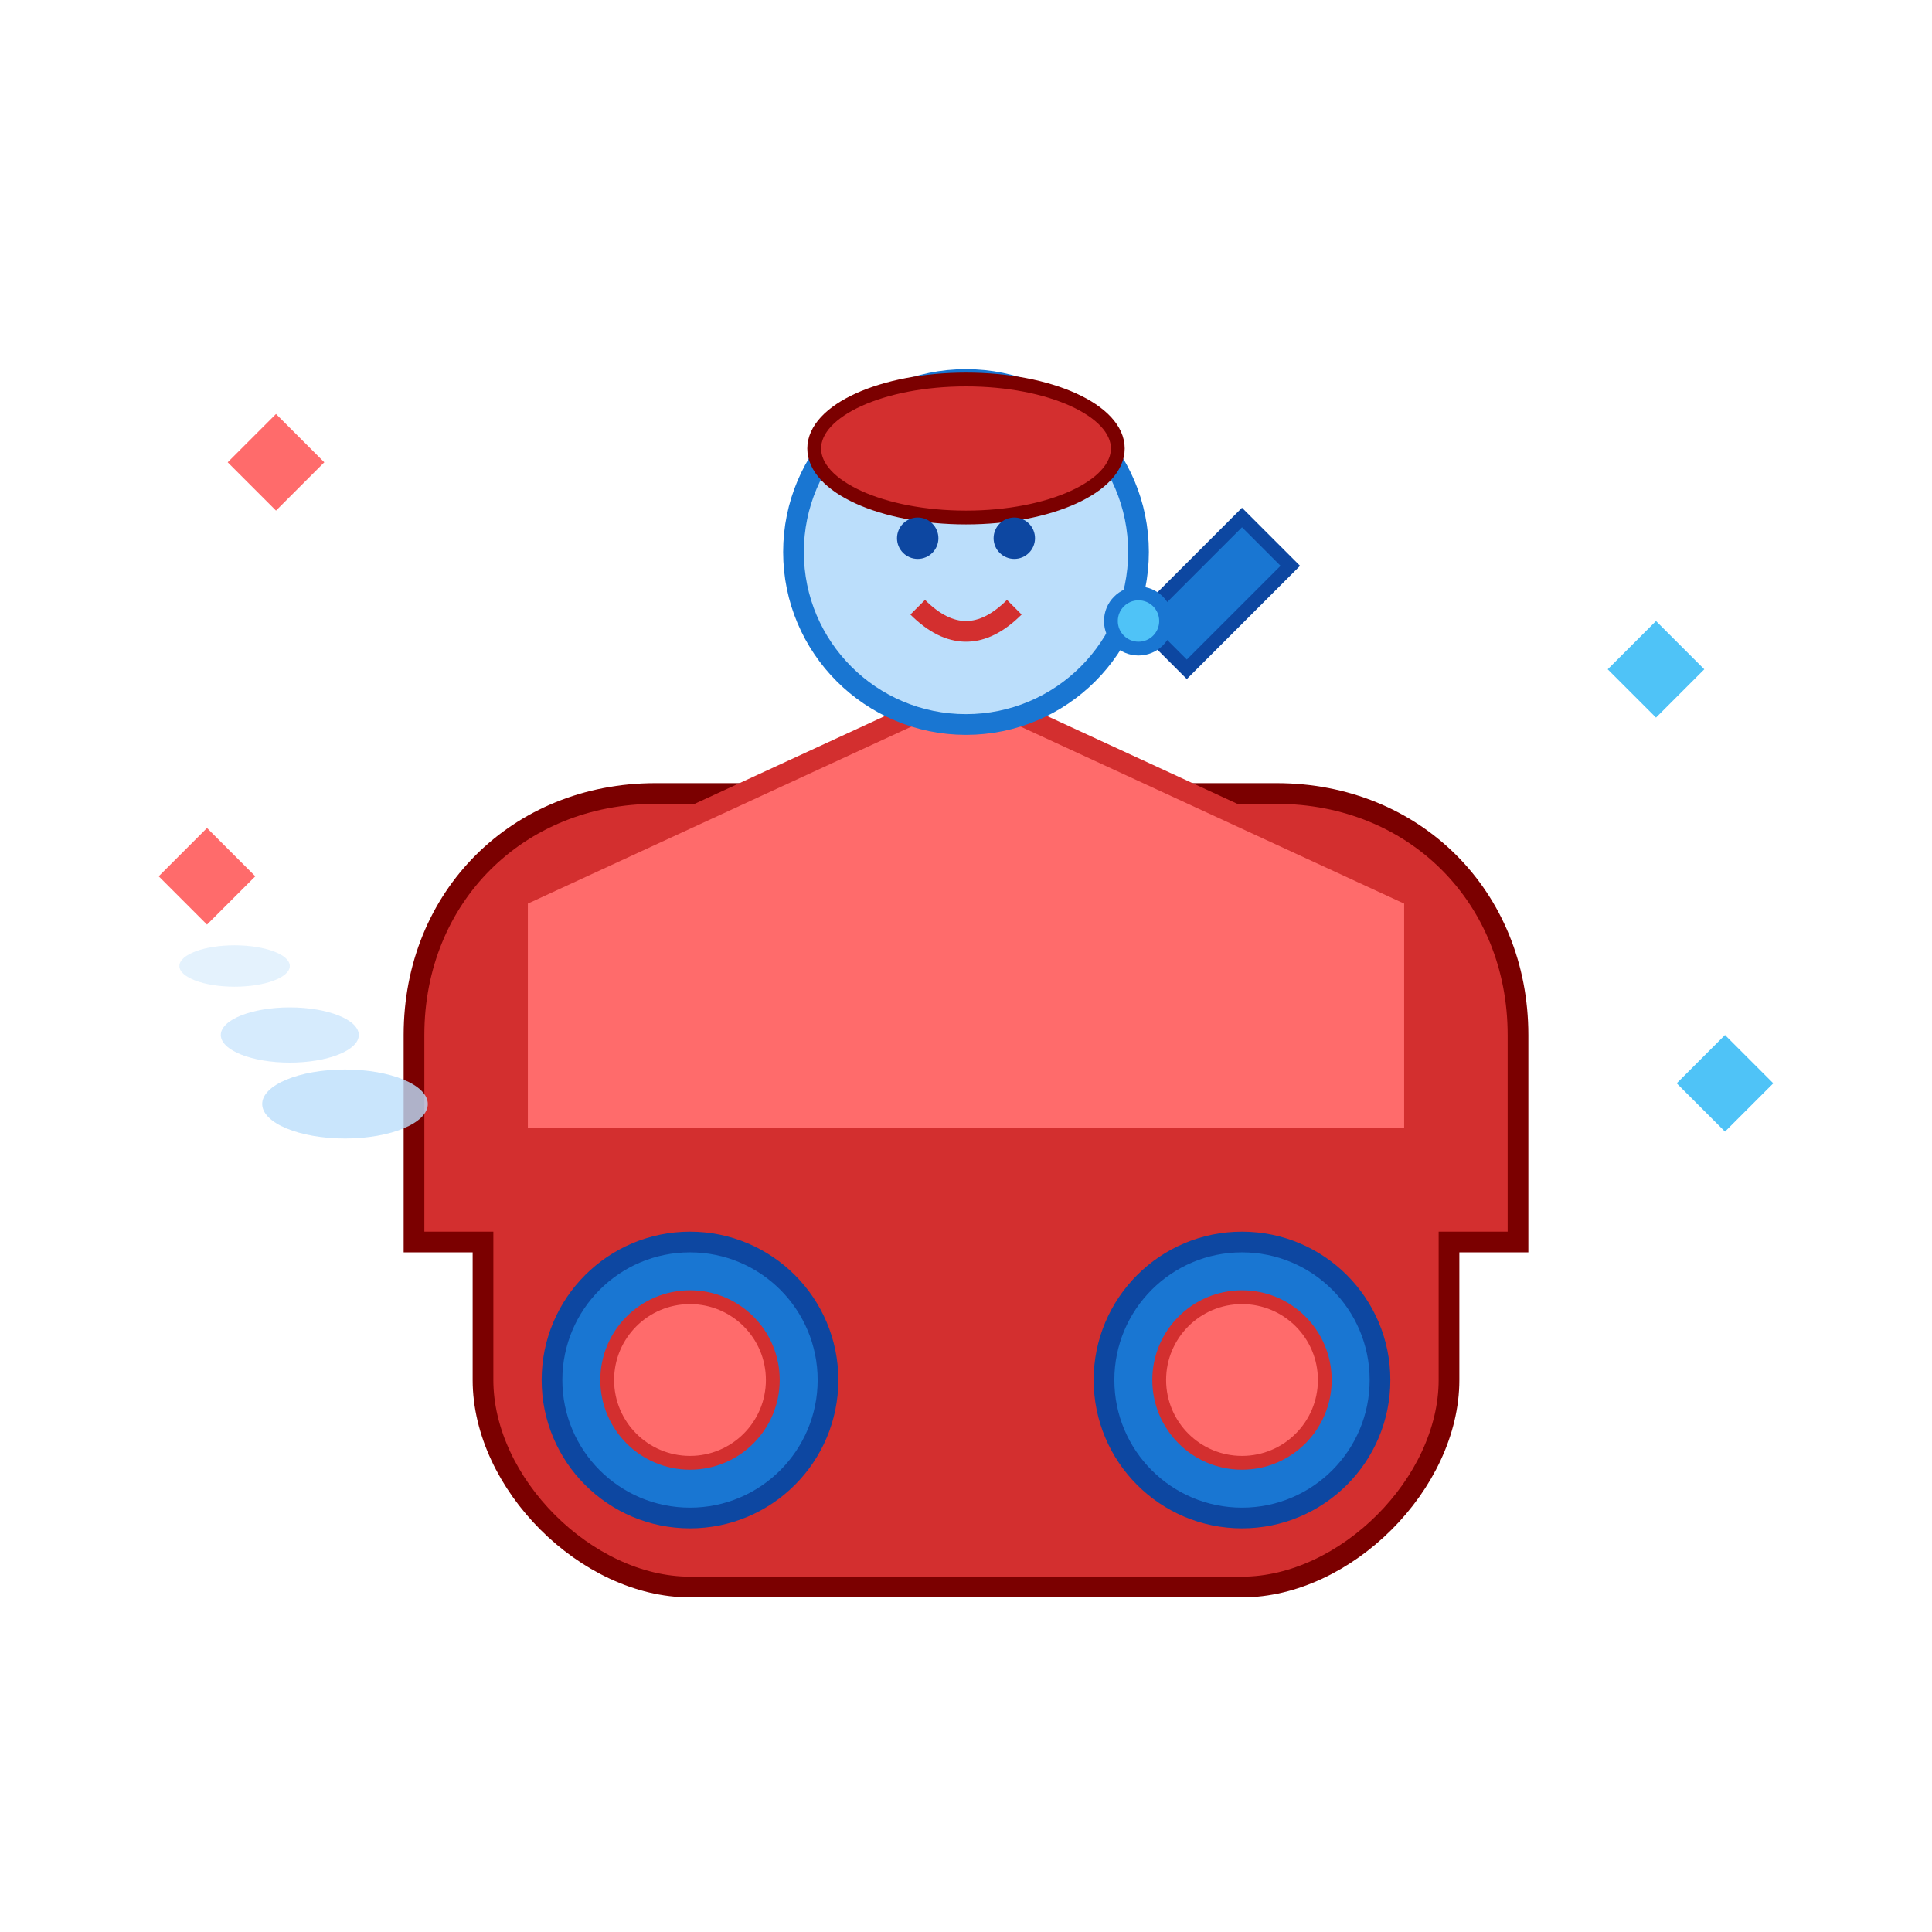 <svg width="280" height="280" viewBox="0 0 280 280" fill="none" xmlns="http://www.w3.org/2000/svg">
  <!-- Car Body (Red) -->
  <path d="M60 180 L60 150 C60 130 75 115 95 115 L185 115 C205 115 220 130 220 150 L220 180 L210 180 L210 200 C210 215 195 230 180 230 L100 230 C85 230 70 215 70 200 L70 180 L60 180 Z" fill="#D32F2F" stroke="#7B0000" stroke-width="3"/>
  
  <!-- Car Windows (Blue) -->
  <rect x="75" y="130" width="40" height="35" fill="#4FC3F7" stroke="#0D47A1" stroke-width="2"/>
  <rect x="165" y="130" width="40" height="35" fill="#4FC3F7" stroke="#0D47A1" stroke-width="2"/>
  
  <!-- Car Roof (Red) -->
  <path d="M75 130 L140 100 L205 130 L205 165 L75 165 Z" fill="#FF6B6B" stroke="#D32F2F" stroke-width="3"/>
  
  <!-- Wheels (Blue) -->
  <circle cx="100" cy="200" r="20" fill="#1976D2" stroke="#0D47A1" stroke-width="3"/>
  <circle cx="180" cy="200" r="20" fill="#1976D2" stroke="#0D47A1" stroke-width="3"/>
  
  <!-- Wheel Centers (Red) -->
  <circle cx="100" cy="200" r="12" fill="#FF6B6B" stroke="#D32F2F" stroke-width="2"/>
  <circle cx="180" cy="200" r="12" fill="#FF6B6B" stroke="#D32F2F" stroke-width="2"/>
  
  <!-- Mechanic Character (Blue) -->
  <circle cx="140" cy="80" r="25" fill="#BBDEFB" stroke="#1976D2" stroke-width="3"/>
  
  <!-- Mechanic Hat (Red) -->
  <ellipse cx="140" cy="65" rx="22" ry="10" fill="#D32F2F" stroke="#7B0000" stroke-width="2"/>
  
  <!-- Eyes (Blue) -->
  <circle cx="133" cy="78" r="3" fill="#0D47A1"/>
  <circle cx="147" cy="78" r="3" fill="#0D47A1"/>
  
  <!-- Smile (Red) -->
  <path d="M133 88 Q140 95 147 88" stroke="#D32F2F" stroke-width="3" fill="none"/>
  
  <!-- Wrench in hand (Blue) -->
  <path d="M165 90 L180 75 L187 82 L172 97 Z" fill="#1976D2" stroke="#0D47A1" stroke-width="2"/>
  <circle cx="165" cy="90" r="4" fill="#4FC3F7" stroke="#1976D2" stroke-width="2"/>
  
  <!-- Sparkles (Red and Blue alternating) -->
  <path d="M40 60 L47 67 L40 74 L33 67 Z" fill="#FF6B6B"/>
  <path d="M240 90 L247 97 L240 104 L233 97 Z" fill="#4FC3F7"/>
  <path d="M30 120 L37 127 L30 134 L23 127 Z" fill="#FF6B6B"/>
  <path d="M250 150 L257 157 L250 164 L243 157 Z" fill="#4FC3F7"/>
  
  <!-- Exhaust (Blue) -->
  <ellipse cx="50" cy="160" rx="12" ry="5" fill="#BBDEFB" opacity="0.8"/>
  <ellipse cx="42" cy="150" rx="10" ry="4" fill="#BBDEFB" opacity="0.6"/>
  <ellipse cx="34" cy="140" rx="8" ry="3" fill="#BBDEFB" opacity="0.4"/>
</svg>
